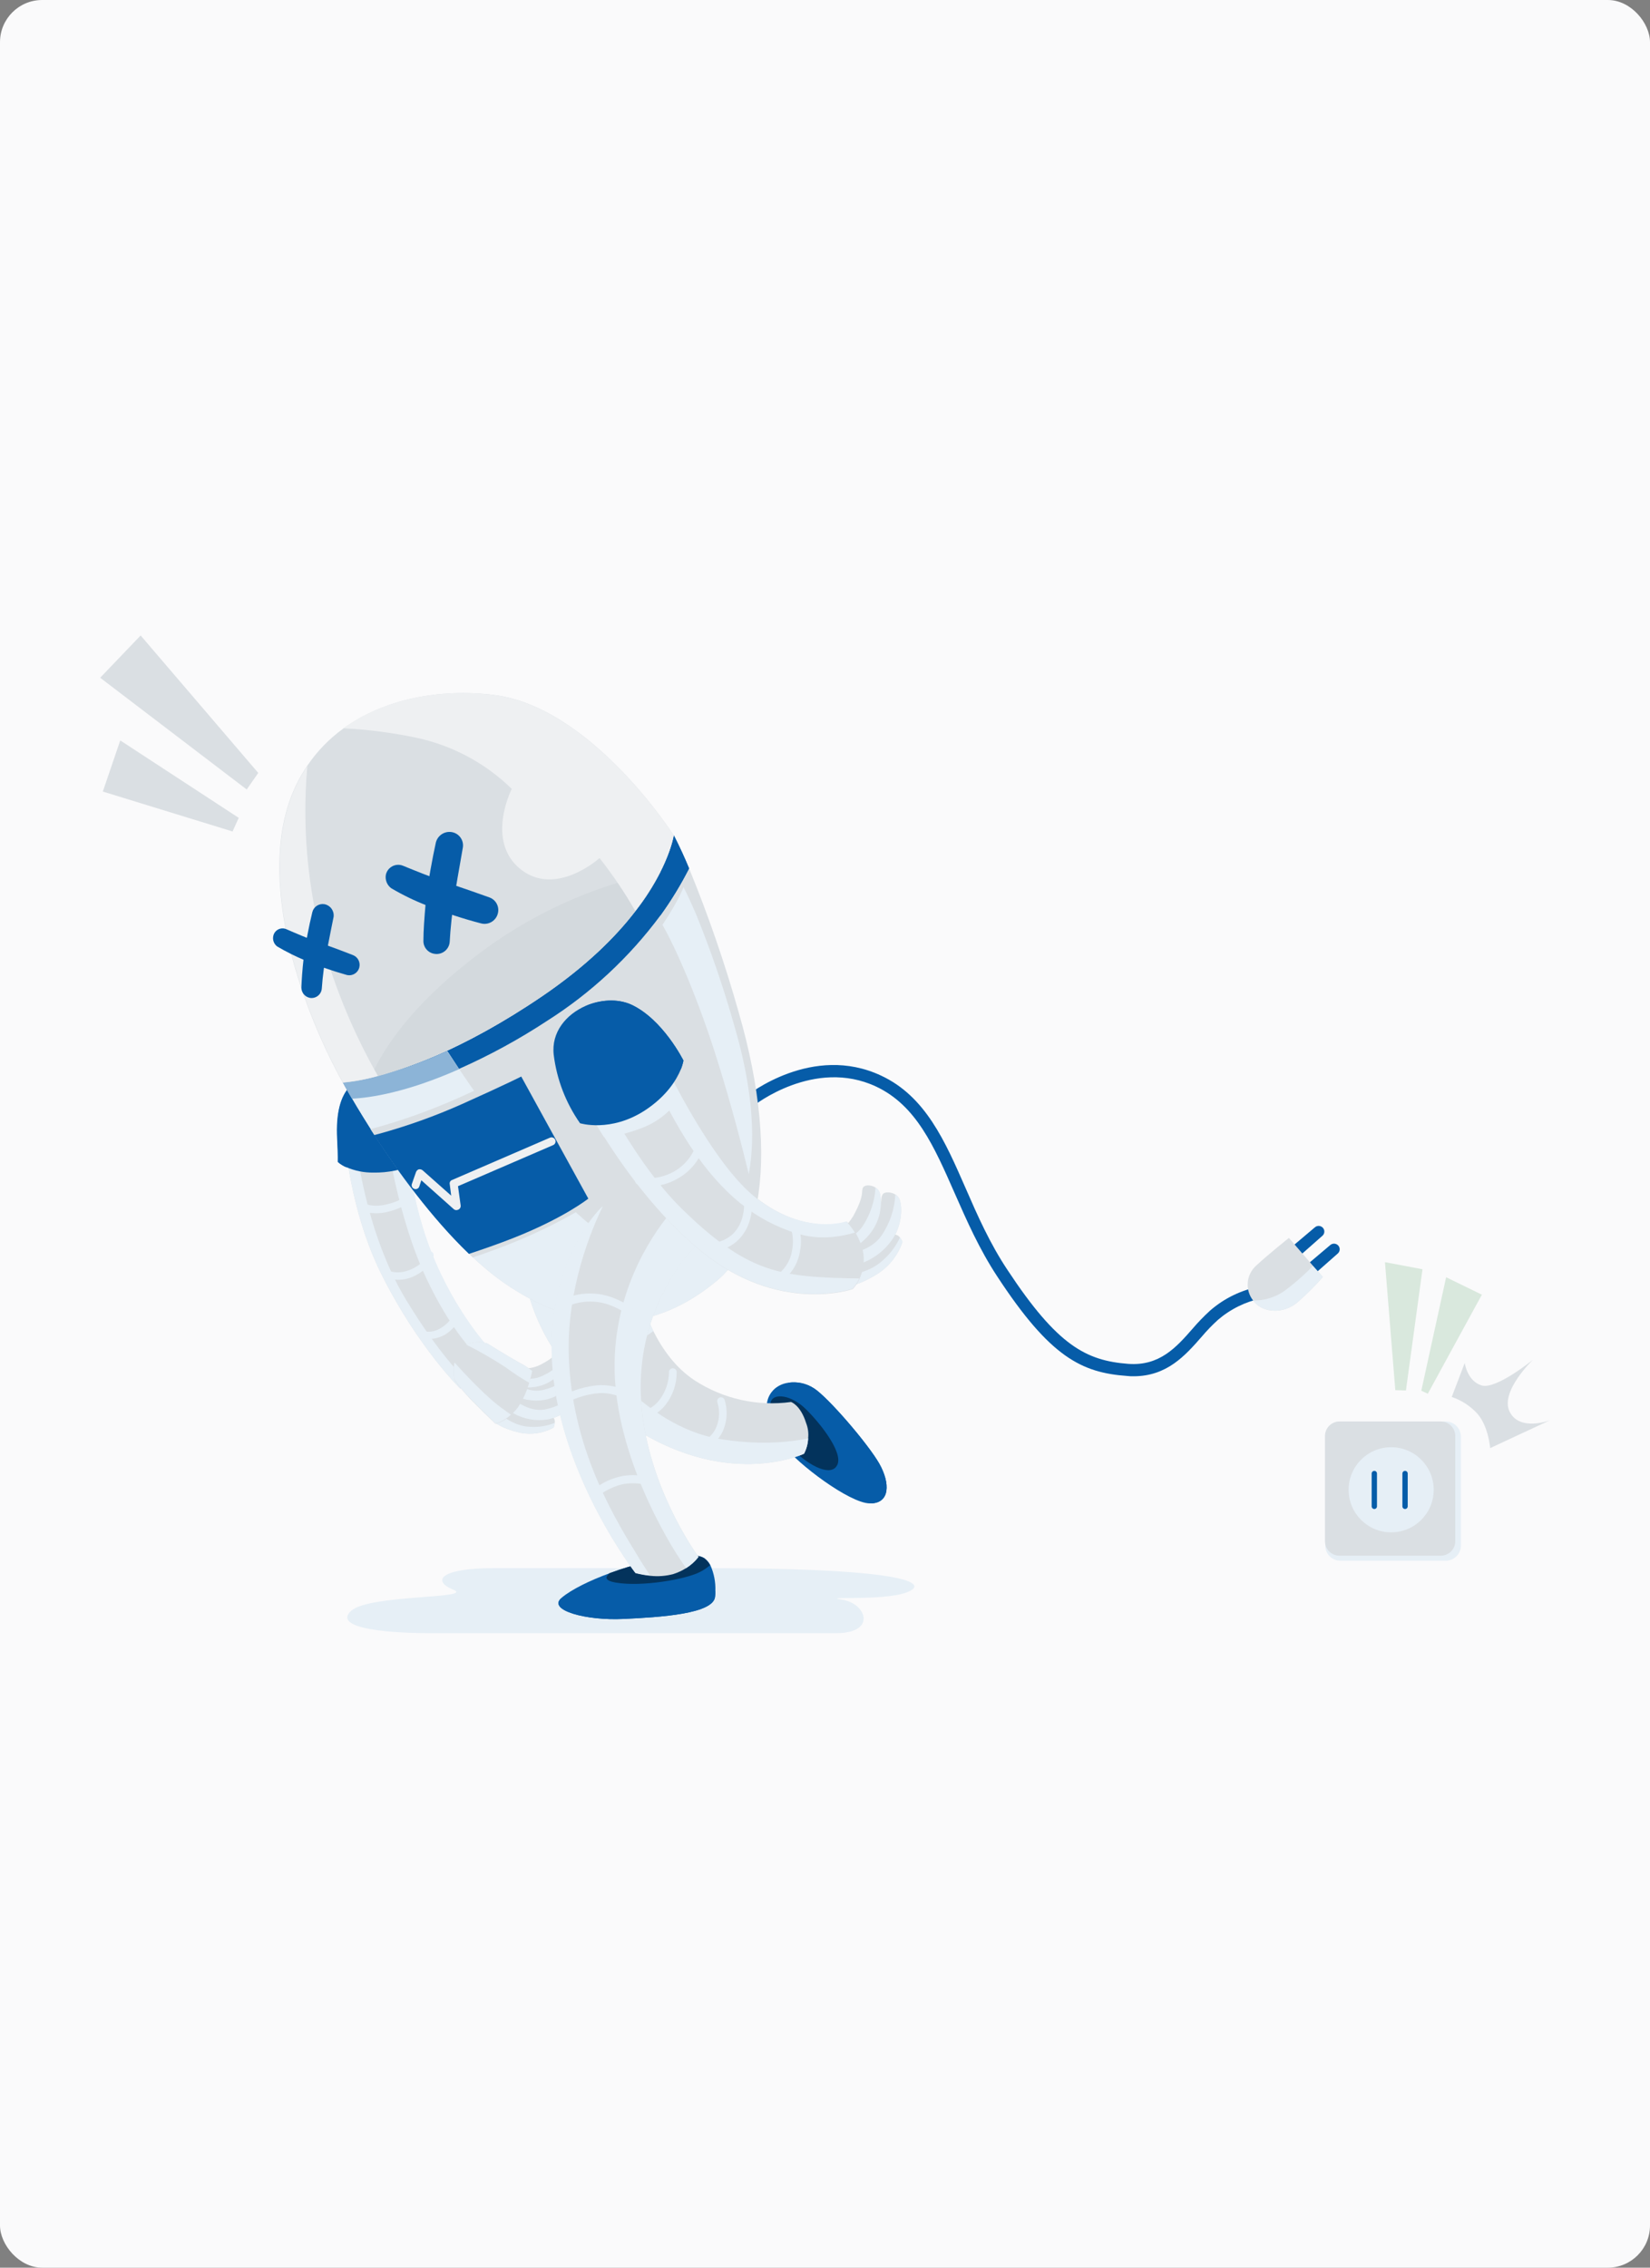 <svg width="626" height="860" viewBox="0 0 626 860" fill="none" xmlns="http://www.w3.org/2000/svg">
<rect x="0" y="0" width="626" height="860" fill="#808080" stroke="none"/>
<rect width="626" height="860" rx="16" fill="#FAFAFB"/>
<g clip-path="url(#clip0_2492_4738)">
<path d="M268.156 594.699H187.326C167.371 594.699 163.56 599.408 171.968 602.883C180.376 606.358 140.129 604.677 133.291 610.843C126.34 617.009 144.053 619.363 163.223 619.363H317.259C332.618 619.363 328.806 608.152 319.613 606.695C310.421 605.237 334.524 607.255 343.717 604.004C352.909 600.753 346.295 594.699 268.156 594.699Z" fill="#E6EFF6"/>
<path d="M386.094 615.215C383.739 618.466 375.892 619.251 362.551 618.915C352.461 618.578 341.923 617.794 341.923 613.085C341.923 608.377 367.596 608.937 376.565 609.946C384.3 610.843 387.439 613.309 386.094 615.215Z" fill="#FAFAFB"/>
<path d="M153.804 599.52C152.235 601.874 146.854 602.547 137.437 602.547C130.374 602.547 122.975 602.211 122.751 598.96C122.526 595.596 140.576 595.484 146.966 596.045C152.347 596.493 154.701 598.063 153.804 599.52Z" fill="#FAFAFB"/>
<path d="M548.538 591.897H508.516C507.001 591.891 505.551 591.287 504.48 590.216C503.409 589.145 502.805 587.694 502.798 586.18V544.812C502.805 543.298 503.409 541.847 504.48 540.776C505.551 539.705 507.001 539.101 508.516 539.095H548.538C550.053 539.101 551.503 539.705 552.574 540.776C553.645 541.847 554.25 543.298 554.256 544.812V586.18C554.25 587.694 553.645 589.145 552.574 590.216C551.503 591.287 550.053 591.891 548.538 591.897Z" fill="#E6EFF6"/>
<path d="M546.633 589.992H508.18C506.724 589.989 505.328 589.41 504.298 588.38C503.268 587.35 502.689 585.954 502.687 584.498V544.588C502.689 543.132 503.268 541.736 504.298 540.706C505.328 539.677 506.724 539.097 508.18 539.095H546.633C548.089 539.097 549.485 539.677 550.514 540.706C551.544 541.736 552.124 543.132 552.126 544.588V584.498C552.124 585.954 551.544 587.35 550.514 588.38C549.485 589.41 548.089 589.989 546.633 589.992Z" fill="#DADFE3"/>
<path d="M527.798 581.135C536.714 581.135 543.941 573.907 543.941 564.991C543.941 556.075 536.714 548.848 527.798 548.848C518.882 548.848 511.654 556.075 511.654 564.991C511.654 573.907 518.882 581.135 527.798 581.135Z" fill="#E6EFF6"/>
<path d="M521.409 572.279C521.142 572.279 520.885 572.173 520.696 571.984C520.507 571.795 520.4 571.538 520.4 571.27V558.826C520.4 558.559 520.507 558.302 520.696 558.113C520.885 557.924 521.142 557.817 521.409 557.817V557.817C521.677 557.817 521.934 557.924 522.123 558.113C522.312 558.302 522.418 558.559 522.418 558.826V571.27C522.418 571.538 522.312 571.795 522.123 571.984C521.934 572.173 521.677 572.279 521.409 572.279Z" fill="#065CA8"/>
<path d="M533.07 572.279C532.802 572.279 532.545 572.173 532.356 571.984C532.167 571.795 532.061 571.538 532.061 571.27V558.826C532.061 558.559 532.167 558.302 532.356 558.113C532.545 557.924 532.802 557.817 533.07 557.817V557.817C533.337 557.817 533.594 557.924 533.783 558.113C533.972 558.302 534.078 558.559 534.078 558.826V571.27C534.078 571.538 533.972 571.795 533.783 571.984C533.594 572.173 533.337 572.279 533.07 572.279Z" fill="#065CA8"/>
<path d="M430.041 521.942C429.254 521.96 428.467 521.923 427.686 521.829C410.31 520.596 398.426 514.655 378.471 484.273C371.52 473.735 366.812 462.973 362.215 452.547C354.368 434.722 347.641 419.251 332.395 412.076C308.964 401.09 285.982 419.251 285.758 419.475C285.281 419.847 284.677 420.016 284.076 419.948C283.475 419.879 282.925 419.578 282.544 419.109C282.163 418.639 281.98 418.039 282.036 417.437C282.092 416.835 282.382 416.279 282.843 415.888C283.852 415.103 308.292 395.708 334.301 407.928C351.117 415.776 358.516 432.704 366.363 450.641C370.848 460.955 375.556 471.605 382.283 481.695C401.229 510.395 412.103 516 428.023 517.233C439.906 518.13 446.296 510.955 452.462 503.892C454.524 501.478 456.733 499.195 459.076 497.054C464.489 492.334 471.072 489.158 478.135 487.861C478.429 487.817 478.729 487.831 479.018 487.903C479.307 487.975 479.579 488.103 479.819 488.28C480.058 488.457 480.26 488.679 480.414 488.934C480.567 489.189 480.669 489.472 480.713 489.767C480.757 490.061 480.743 490.361 480.671 490.65C480.599 490.939 480.471 491.211 480.294 491.451C480.117 491.69 479.895 491.892 479.64 492.046C479.385 492.199 479.102 492.301 478.807 492.345C472.634 493.609 466.885 496.425 462.103 500.529C459.91 502.521 457.85 504.656 455.937 506.919C449.659 514.094 442.709 521.942 430.041 521.942Z" fill="#065CA8"/>
<path d="M495.288 480.126L504.705 472.167C504.93 471.975 505.192 471.832 505.474 471.745C505.756 471.658 506.053 471.629 506.347 471.661C506.64 471.692 506.925 471.783 507.182 471.928C507.439 472.073 507.665 472.268 507.844 472.503C508.175 472.938 508.324 473.485 508.262 474.028C508.199 474.571 507.929 475.069 507.508 475.418L497.979 483.826L495.288 480.126Z" fill="#065CA8"/>
<path d="M489.458 473.4L498.876 465.44C499.101 465.249 499.362 465.105 499.644 465.018C499.927 464.931 500.224 464.903 500.517 464.934C500.811 464.966 501.095 465.057 501.352 465.201C501.61 465.346 501.835 465.542 502.015 465.776C502.345 466.212 502.495 466.758 502.432 467.301C502.369 467.844 502.099 468.342 501.678 468.691L492.149 477.099L489.458 473.4Z" fill="#065CA8"/>
<path d="M501.903 484.274C498.973 487.616 495.827 490.762 492.486 493.691C486.768 498.624 479.369 497.727 476.006 493.916C475.782 493.691 475.67 493.467 475.445 493.243C473.886 491.262 473.154 488.754 473.405 486.245C473.656 483.737 474.87 481.423 476.791 479.79C481.387 475.53 489.01 469.476 489.01 469.476L498.203 480.126L501.903 484.274Z" fill="#DADFE3"/>
<path d="M501.903 484.274C498.974 487.616 495.828 490.761 492.486 493.691C486.769 498.624 479.37 497.727 476.006 493.915C475.782 493.691 475.67 493.467 475.446 493.243C479.504 493.259 483.478 492.09 486.881 489.879C490.882 486.945 494.632 483.682 498.092 480.126L501.903 484.274Z" fill="#E6EFF6"/>
<path d="M330.376 570.149H329.928C322.304 570.037 302.461 555.126 297.416 548.176C292.26 541.225 287.663 532.368 293.941 526.651C295.378 525.444 297.127 524.667 298.986 524.409C302.425 523.871 305.941 524.63 308.851 526.539C314.233 530.014 329.367 547.615 333.627 555.126C337.775 562.525 337.663 570.037 330.376 570.149Z" fill="#065CA8"/>
<path d="M330.376 570.149C331.497 569.476 332.282 568.355 332.954 566.113C334.076 562.189 330.152 554.341 317.259 539.319C309.524 530.238 302.91 526.202 298.986 524.409C302.425 523.871 305.941 524.63 308.851 526.539C314.232 530.014 329.367 547.615 333.627 555.126C337.775 562.525 337.663 570.037 330.376 570.149Z" fill="#065CA8"/>
<path d="M292.484 531.473C293.605 528.334 300.107 528.894 305.713 534.388C311.318 539.881 319.838 550.755 317.708 555.464C315.578 560.172 307.506 556.361 300.892 549.858C294.278 543.356 290.69 536.518 292.484 531.473Z" fill="#03335C"/>
<path d="M306.61 545.485C306.52 547.52 305.984 549.51 305.04 551.315C305.04 551.315 274.883 565.664 237.103 539.319C198.65 512.525 198.538 479.117 198.538 478.781C218.269 459.499 240.466 480.687 240.466 480.687C241.651 489.06 244.148 497.194 247.865 504.79C251.341 511.741 256.386 518.803 263.561 523.512C274.368 530.533 287.338 533.438 300.108 531.696C300.108 531.696 303.695 532.817 305.825 539.656C306.558 541.506 306.827 543.507 306.61 545.485Z" fill="#DADFE3"/>
<path d="M306.61 545.485C306.52 547.52 305.984 549.51 305.04 551.315C305.04 551.315 274.883 565.664 237.103 539.319C198.65 512.525 198.538 479.117 198.538 478.781C218.269 459.499 240.466 480.687 240.466 480.687C241.651 489.06 244.148 497.194 247.865 504.79C244.907 507.099 241.62 508.95 238.112 510.283C233.942 511.406 229.65 512.008 225.332 512.077C225.332 512.077 244.278 540.44 272.305 545.597C287.439 548.176 299.099 547.055 306.61 545.485Z" fill="#E6EFF6"/>
<path d="M264.345 551.201C264.042 551.199 263.747 551.1 263.505 550.919C263.263 550.737 263.085 550.482 262.999 550.192C262.929 550.008 262.896 549.812 262.903 549.615C262.91 549.418 262.957 549.225 263.041 549.047C263.124 548.869 263.243 548.71 263.39 548.579C263.537 548.448 263.71 548.348 263.896 548.286C264.008 548.286 270.062 545.932 271.856 540.999C273.003 538.099 273.122 534.894 272.192 531.918C272.052 531.56 272.056 531.163 272.202 530.808C272.348 530.452 272.626 530.168 272.977 530.012C273.334 529.872 273.732 529.876 274.087 530.022C274.442 530.168 274.727 530.446 274.883 530.797C276.057 534.462 275.939 538.42 274.546 542.008C272.192 548.286 265.129 550.864 264.793 550.976C264.749 551.054 264.683 551.117 264.603 551.157C264.523 551.197 264.433 551.212 264.345 551.201Z" fill="#E6EFF6"/>
<path d="M238.337 539.655C238.152 539.664 237.968 539.637 237.795 539.574C237.621 539.511 237.462 539.414 237.326 539.288C237.19 539.163 237.081 539.012 237.004 538.844C236.928 538.676 236.885 538.495 236.879 538.31C236.876 537.93 237.01 537.561 237.257 537.273C237.505 536.984 237.848 536.795 238.225 536.741C238.337 536.741 246.184 536.18 250.108 531.023C252.452 528.005 253.751 524.306 253.808 520.485C253.778 520.098 253.903 519.716 254.155 519.422C254.408 519.127 254.766 518.945 255.153 518.915C255.54 518.886 255.922 519.011 256.216 519.263C256.511 519.515 256.693 519.874 256.723 520.261C256.78 524.81 255.276 529.242 252.462 532.817C247.642 538.983 238.785 539.543 238.337 539.655Z" fill="#E6EFF6"/>
<path d="M185.196 518.466C184.725 519.545 184.123 520.562 183.403 521.493C182.153 523.114 180.54 524.42 178.694 525.305C177.426 525.958 176.065 526.412 174.658 526.65C174.658 526.65 158.851 511.291 145.062 483.937C131.273 456.695 130.264 425.305 130.264 425.305C131.425 424.674 132.623 424.113 133.851 423.623C137.48 422.184 141.422 421.72 145.286 422.278C148.144 422.634 150.894 423.589 153.358 425.08C153.358 425.08 154.255 451.089 163.448 474.52C172.64 498.062 186.093 511.964 186.093 511.964C186.378 514.172 186.069 516.417 185.196 518.466Z" fill="#DADFE3"/>
<path d="M185.196 518.468C180.263 514.095 170.846 504.118 161.766 484.835C150.891 461.741 146.519 432.033 145.398 422.279C148.256 422.636 151.006 423.591 153.47 425.082C153.47 425.082 154.367 451.091 163.559 474.521C172.752 498.064 186.205 511.965 186.205 511.965C186.415 514.183 186.068 516.418 185.196 518.468Z" fill="#E6EFF6"/>
<path d="M178.694 525.306C177.426 525.96 176.065 526.413 174.658 526.651C174.658 526.651 158.851 511.293 145.062 483.938C131.273 456.696 130.264 425.306 130.264 425.306C131.425 424.676 132.623 424.114 133.851 423.625C134.636 433.714 138.335 466.898 154.03 492.907C164.793 510.62 173.425 520.261 178.694 525.306Z" fill="#E6EFF6"/>
<path d="M209.974 541.449C206.104 543.546 201.621 544.221 197.306 543.355C190.467 541.786 187.889 539.544 187.889 539.544C187.889 539.544 185.646 536.18 187.328 534.274L187.552 534.05C188.996 532.854 190.742 532.079 192.597 531.808C194.73 533.477 197.066 534.871 199.548 535.956C202.463 536.965 207.62 535.956 209.525 537.189C209.903 537.465 210.19 537.847 210.349 538.286C210.509 538.725 210.534 539.202 210.422 539.656C210.415 540.28 210.262 540.895 209.974 541.449Z" fill="#DADFE3"/>
<path d="M209.974 541.449C206.104 543.546 201.621 544.22 197.306 543.355C190.467 541.785 187.889 539.543 187.889 539.543C187.889 539.543 185.646 536.18 187.328 534.274C189.346 536.18 194.167 540.328 199.772 541C203.379 541.442 207.039 540.98 210.422 539.655C210.415 540.28 210.262 540.894 209.974 541.449Z" fill="#E6EFF6"/>
<path d="M207.843 538.309C203.33 539.052 198.699 538.221 194.726 535.954C192.967 535.079 191.461 533.767 190.354 532.143C190.362 531.41 190.514 530.686 190.803 530.013C191.091 529.339 191.51 528.73 192.036 528.219C192.932 527.434 194.39 527.098 196.632 527.771C196.632 527.771 201.004 531.582 208.291 529.004C215.578 526.425 215.13 524.856 216.699 524.407C217.82 524.071 219.278 525.753 219.614 527.659C219.824 528.519 219.746 529.425 219.39 530.237C218.124 532.305 216.445 534.089 214.458 535.478C212.472 536.866 210.219 537.83 207.843 538.309Z" fill="#DADFE3"/>
<path d="M207.843 538.308C203.33 539.052 198.699 538.221 194.726 535.954C192.967 535.079 191.461 533.766 190.354 532.143C190.362 531.41 190.514 530.686 190.803 530.013C191.091 529.339 191.51 528.729 192.036 528.219C194.726 530.909 200.556 535.73 206.946 534.497C211.757 533.446 216.182 531.078 219.726 527.658C219.937 528.519 219.858 529.425 219.502 530.237C218.198 532.294 216.494 534.068 214.491 535.455C212.488 536.842 210.228 537.812 207.843 538.308Z" fill="#E6EFF6"/>
<path d="M206.61 530.911C202.327 531.64 197.924 530.847 194.166 528.669C192.483 527.872 191.049 526.632 190.018 525.082C190.034 523.657 190.596 522.293 191.587 521.27C192.484 520.485 193.829 520.149 195.959 520.822C195.959 520.822 200.107 524.409 207.058 521.943C214.009 519.476 213.56 518.019 215.018 517.571C216.027 517.234 217.484 518.916 217.82 520.71C218.026 521.533 217.947 522.403 217.596 523.176C216.41 525.164 214.818 526.88 212.926 528.212C211.033 529.545 208.881 530.465 206.61 530.911Z" fill="#DADFE3"/>
<path d="M206.61 530.911C202.327 531.64 197.924 530.847 194.166 528.669C192.483 527.872 191.049 526.631 190.018 525.082C190.034 523.657 190.596 522.293 191.587 521.27C194.053 523.848 199.659 528.445 205.713 527.212C210.262 526.177 214.446 523.93 217.82 520.709C218.026 521.533 217.947 522.403 217.596 523.176C216.41 525.164 214.818 526.88 212.926 528.212C211.033 529.545 208.881 530.465 206.61 530.911Z" fill="#E6EFF6"/>
<path d="M205.824 525.305C202.103 526.563 198.059 526.484 194.389 525.081C192.803 524.604 191.372 523.714 190.241 522.503C190.152 521.867 190.196 521.221 190.369 520.603C190.543 519.986 190.843 519.411 191.25 518.915C191.923 518.13 193.156 517.682 195.174 517.906C195.174 517.906 199.322 520.485 205.264 517.458C211.205 514.319 210.645 513.086 211.878 512.413C212.775 511.965 214.232 513.198 214.793 514.767C215.056 515.486 215.095 516.268 214.905 517.009C213.077 520.854 209.818 523.832 205.824 525.305Z" fill="#DADFE3"/>
<path d="M205.824 525.306C202.103 526.563 198.059 526.484 194.389 525.081C192.803 524.604 191.372 523.714 190.241 522.503C190.152 521.868 190.196 521.221 190.369 520.603C190.543 519.986 190.843 519.411 191.25 518.916C193.829 520.821 199.322 524.185 204.591 522.279C208.591 520.768 212.086 518.166 214.681 514.768C214.944 515.486 214.983 516.268 214.793 517.01C213.93 518.923 212.692 520.644 211.151 522.069C209.611 523.494 207.799 524.595 205.824 525.306Z" fill="#E6EFF6"/>
<path d="M201.901 519.924C201.61 521.438 201.235 522.935 200.78 524.408C199.854 527.713 198.417 530.852 196.52 533.713C195.709 534.76 194.809 535.736 193.83 536.628C192.203 538.225 190.197 539.382 188 539.991C188 539.991 179.368 531.695 176.901 528.892C175.296 527.115 173.799 525.243 172.417 523.287C172.022 521.138 172.022 518.934 172.417 516.785C172.705 514.88 173.521 513.093 174.771 511.628C175.425 510.999 176.139 510.436 176.901 509.946C179.412 508.836 182.241 508.676 184.861 509.498C184.861 509.498 193.157 514.655 196.857 516.673C198.649 517.575 200.34 518.665 201.901 519.924Z" fill="#DADFE3"/>
<path d="M201.902 519.924C201.61 521.438 201.236 522.935 200.781 524.408C197.753 522.68 194.833 520.771 192.036 518.691C187.17 515.477 182.116 512.557 176.902 509.946C179.413 508.836 182.242 508.676 184.861 509.498C184.861 509.498 193.157 514.655 196.857 516.673C198.649 517.575 200.34 518.665 201.902 519.924Z" fill="#E6EFF6"/>
<path d="M193.83 536.516C192.165 538.062 190.172 539.212 188 539.88C188 539.88 179.368 531.472 176.901 528.781C175.296 527.004 173.799 525.132 172.417 523.176C172.022 521.026 172.022 518.823 172.417 516.673C175.893 520.597 185.197 530.687 191.7 534.947C192.484 535.62 193.269 536.068 193.83 536.516Z" fill="#E6EFF6"/>
<path d="M161.767 507.816C160.803 507.742 159.857 507.515 158.965 507.143C158.644 506.959 158.406 506.658 158.302 506.303C158.198 505.948 158.234 505.566 158.404 505.237C158.477 505.075 158.581 504.928 158.711 504.806C158.841 504.684 158.993 504.588 159.16 504.526C159.327 504.463 159.505 504.434 159.683 504.441C159.861 504.448 160.036 504.49 160.198 504.565C160.31 504.677 163.449 506.134 167.597 503.444C171.745 500.753 172.418 497.39 172.418 497.278C172.43 497.094 172.484 496.915 172.574 496.754C172.664 496.593 172.788 496.454 172.938 496.347C173.088 496.24 173.26 496.167 173.441 496.134C173.623 496.101 173.809 496.109 173.987 496.157C174.348 496.25 174.662 496.473 174.868 496.783C175.075 497.094 175.161 497.469 175.108 497.838C175.108 498.062 174.323 502.547 169.054 506.022C166.856 507.328 164.32 507.952 161.767 507.816Z" fill="#E6EFF6"/>
<path d="M149.772 485.284C148.386 485.137 147.028 484.798 145.736 484.275C145.415 484.09 145.178 483.789 145.074 483.434C144.969 483.079 145.006 482.697 145.176 482.369C145.24 482.212 145.334 482.07 145.454 481.951C145.574 481.832 145.717 481.739 145.874 481.676C146.031 481.613 146.199 481.583 146.368 481.586C146.536 481.59 146.703 481.627 146.857 481.696C146.969 481.808 150.893 483.714 156.05 481.36C161.095 479.118 161.992 475.866 161.992 475.642C162.021 475.469 162.087 475.304 162.184 475.158C162.28 475.012 162.407 474.887 162.554 474.792C162.702 474.697 162.868 474.634 163.041 474.607C163.214 474.579 163.392 474.588 163.561 474.633C163.91 474.763 164.197 475.02 164.363 475.353C164.53 475.686 164.563 476.07 164.458 476.427C164.458 476.651 163.225 481.136 156.947 484.05C154.708 485.095 152.231 485.521 149.772 485.284Z" fill="#E6EFF6"/>
<path d="M141.252 460.058C139.438 460.022 137.679 459.435 136.207 458.377C135.929 458.126 135.752 457.782 135.711 457.41C135.67 457.038 135.766 456.664 135.983 456.359C136.078 456.2 136.209 456.066 136.365 455.966C136.52 455.865 136.697 455.802 136.881 455.78C137.064 455.759 137.251 455.779 137.425 455.841C137.6 455.902 137.758 456.003 137.888 456.135C138 456.135 140.467 458.04 145.96 456.919C152.911 455.462 154.817 452.771 154.929 452.659C155.026 452.505 155.154 452.373 155.305 452.271C155.457 452.169 155.628 452.1 155.807 452.069C155.987 452.037 156.171 452.043 156.348 452.087C156.525 452.131 156.69 452.211 156.835 452.323C157.113 452.573 157.289 452.917 157.33 453.289C157.372 453.661 157.275 454.035 157.059 454.341C156.835 454.677 154.368 457.928 146.521 459.722C144.791 460.094 143.015 460.207 141.252 460.058Z" fill="#E6EFF6"/>
<path d="M157.842 441.337C152.742 443.655 147.188 444.804 141.587 444.7C138.12 444.734 134.684 444.047 131.497 442.682C130.31 442.193 129.211 441.511 128.246 440.664C128.246 440.664 128.358 438.646 128.022 432.032C126.901 411.18 136.318 408.489 142.484 408.265C143.967 408.261 145.442 408.488 146.856 408.938C149.187 409.819 151.281 411.23 152.973 413.059C154.666 414.887 155.91 417.084 156.609 419.476C158.515 426.315 157.842 441.337 157.842 441.337Z" fill="#065CA8"/>
<path d="M144.053 421.158C136.991 424.969 134.076 422.503 134.076 422.503C134.076 422.503 132.394 428.22 131.61 439.543C131.497 440.664 131.497 441.785 131.385 442.682C130.198 442.193 129.1 441.511 128.134 440.664C128.134 440.664 128.246 438.646 127.91 432.032C126.789 411.18 136.206 408.489 142.372 408.265C143.855 408.261 145.331 408.488 146.744 408.938C148.538 411.965 150.556 417.682 144.053 421.158Z" fill="#065CA8"/>
<path d="M287.215 456.133C286.878 457.927 286.542 459.609 286.094 461.29C283.403 471.716 278.694 480.125 272.08 485.618C253.134 501.425 227.125 509.833 193.717 488.196C167.035 470.932 142.484 431.806 133.627 416.672C131.385 412.86 130.152 410.506 130.152 410.506C130.152 410.506 145.511 409.721 169.726 398.622C181.668 393.038 193.108 386.437 203.919 378.891C225.78 363.645 238.448 349.407 245.735 338.308C254.367 325.304 255.6 316.784 255.6 316.784C255.6 316.784 257.73 320.707 261.43 329.34C268.746 347.164 275.034 365.392 280.264 383.936C288.448 412.187 290.69 437.187 287.215 456.133Z" fill="#DADFE3"/>
<path d="M261.43 329.34C258.266 335.551 254.631 341.51 250.556 347.165C238.791 363.041 224.197 376.609 207.506 387.188C196.922 394.141 185.787 400.215 174.21 405.349C154.255 414.206 140.466 416.223 133.515 416.56C131.273 412.748 130.04 410.394 130.04 410.394C130.04 410.394 145.399 409.609 169.614 398.51C181.556 392.926 192.996 386.325 203.807 378.779C225.668 363.533 238.336 349.295 245.623 338.197C254.255 325.192 255.488 316.672 255.488 316.672C257.69 320.788 259.673 325.016 261.43 329.34Z" fill="#065CA8"/>
<path d="M286.094 461.291C283.403 471.717 278.694 480.125 272.08 485.618C253.134 501.425 227.125 509.833 193.717 488.197C167.035 470.932 142.484 431.806 133.627 416.672C131.385 412.86 130.152 410.506 130.152 410.506C130.152 410.506 145.511 409.721 169.726 398.623C179.255 413.421 200.331 444.026 221.071 462.075C245.174 483.152 272.641 470.708 286.094 461.291Z" fill="#E6EFF6"/>
<path d="M174.21 405.461C154.255 414.318 140.466 416.336 133.515 416.672C131.273 412.86 130.04 410.506 130.04 410.506C130.04 410.506 145.399 409.721 169.614 398.623C170.959 400.64 172.529 402.995 174.21 405.461Z" fill="#8CB4D7"/>
<path d="M284.076 445.259C281.273 433.712 277.461 419.138 272.641 403.667C264.905 378.555 256.161 359.161 251.34 350.753C258.067 340.551 259.3 336.403 259.3 336.403C259.3 336.403 260.982 339.542 263.896 346.268C269.598 360.216 274.501 374.477 278.582 388.981C285.085 410.954 286.878 430.461 284.076 445.259Z" fill="#E6EFF6"/>
<path d="M261.43 329.34C258.266 335.551 254.631 341.51 250.556 347.165C248.762 343.69 247.193 340.663 245.735 338.197C254.368 325.192 255.601 316.672 255.601 316.672C255.601 316.672 257.843 320.82 261.43 329.34Z" fill="#065CA8"/>
<path d="M226.34 454.678C226.34 454.678 216.251 462.301 195.735 470.821C190.018 473.175 184.412 475.193 179.367 476.875L178.022 475.53C163.672 461.74 150.78 443.915 142.036 430.462C141.475 429.678 141.027 428.893 140.578 428.22C152.285 425.071 163.72 420.985 174.771 416C193.717 407.592 198.538 403.781 198.538 403.781L226.34 454.678Z" fill="#DADFE3"/>
<path d="M223.201 454.566C223.201 454.566 214.121 461.853 194.838 469.476C188.896 471.83 182.955 473.848 177.91 475.53C163.56 461.74 150.668 443.915 141.923 430.462L143.717 430.014C154.525 427.042 165.094 423.257 175.331 418.691C192.82 410.844 197.753 408.265 197.753 408.265L223.201 454.566Z" fill="#065CA8"/>
<path d="M173.2 458.937C172.835 458.946 172.478 458.827 172.191 458.601L159.859 447.615L159.074 449.969C159.012 450.155 158.912 450.327 158.781 450.475C158.651 450.622 158.491 450.741 158.313 450.824C158.135 450.908 157.942 450.955 157.745 450.962C157.548 450.969 157.352 450.936 157.169 450.866C156.982 450.803 156.81 450.703 156.663 450.573C156.516 450.442 156.397 450.282 156.313 450.104C156.229 449.926 156.182 449.733 156.175 449.536C156.168 449.34 156.201 449.143 156.272 448.96L157.841 444.476C157.931 444.247 158.067 444.039 158.24 443.866C158.414 443.692 158.622 443.556 158.85 443.467C159.103 443.414 159.364 443.417 159.616 443.475C159.867 443.533 160.104 443.645 160.308 443.803L171.182 453.444L170.622 449.072C170.556 448.746 170.611 448.408 170.776 448.119C170.941 447.83 171.204 447.611 171.518 447.502L208.626 431.471C208.81 431.389 209.008 431.343 209.21 431.338C209.411 431.333 209.611 431.368 209.799 431.441C209.987 431.514 210.158 431.624 210.303 431.764C210.448 431.904 210.564 432.071 210.644 432.256C210.726 432.44 210.771 432.638 210.777 432.839C210.782 433.041 210.747 433.241 210.674 433.429C210.601 433.617 210.491 433.788 210.351 433.933C210.211 434.078 210.044 434.194 209.859 434.274L173.761 449.857L174.77 457.144C174.819 457.454 174.77 457.773 174.629 458.055C174.489 458.336 174.263 458.566 173.985 458.713C173.735 458.825 173.471 458.901 173.2 458.937Z" fill="#EEF0F2"/>
<path d="M255.6 316.784C255.6 316.784 253.919 328.78 241.026 345.484C233.627 355.125 222.417 366.336 205.6 377.771C178.022 396.605 156.273 404.565 143.269 408.04C138.946 409.276 134.517 410.101 130.04 410.506C130.04 410.506 101.901 362.524 106.497 319.027C107.73 307.704 111.206 298.287 116.475 290.551C120.219 284.98 124.926 280.12 130.376 276.201C145.959 264.991 166.923 261.067 187.327 263.533C224.547 268.13 255.6 316.784 255.6 316.784Z" fill="#DADFE3"/>
<path d="M255.601 316.784C255.601 316.784 254.816 322.165 250.556 330.685C247.883 335.96 244.691 340.954 241.027 345.595C233.627 355.237 222.417 366.447 205.601 377.882C175.892 398.062 152.91 405.797 140.466 408.824C137.041 409.684 133.556 410.284 130.04 410.618C130.04 410.281 130.152 384.497 172.08 351.761C214.233 318.69 255.601 316.784 255.601 316.784Z" fill="#DADFE3"/>
<path d="M250.556 330.686C247.884 335.961 244.691 340.955 241.027 345.596C233.628 355.238 222.417 366.448 205.601 377.883C175.893 398.063 152.911 405.798 140.467 408.825C145.175 398.063 155.489 382.143 178.695 363.982C199.69 347.375 224.313 335.966 250.556 330.686V330.686Z" fill="#D3D9DD"/>
<path d="M255.6 316.784C255.6 316.784 253.918 328.78 241.026 345.484C237.005 338.47 232.471 331.762 227.461 325.417C227.461 325.417 210.981 340.327 197.528 329.677C184.075 318.914 194.165 299.184 194.165 299.184C184.313 289.557 171.964 282.877 158.515 279.901C149.213 277.908 139.765 276.671 130.264 276.201C145.847 264.991 166.811 261.067 187.214 263.533C224.546 268.13 255.6 316.784 255.6 316.784Z" fill="#EEF0F2"/>
<path d="M143.38 408.04C139.058 409.275 134.629 410.101 130.152 410.506C130.152 410.506 102.013 362.524 106.609 319.026C107.842 307.703 111.318 298.286 116.587 290.551C114.372 315.801 117.114 341.24 124.658 365.439C129.399 380.252 135.673 394.53 143.38 408.04Z" fill="#EEF0F2"/>
<path d="M271.408 603.331C271.424 604.043 271.387 604.755 271.296 605.461C270.848 612.076 250.556 613.309 236.431 613.982C222.53 614.654 207.843 610.73 212.888 606.134L213.112 605.91C216.7 602.883 223.651 599.408 231.386 596.605C235.858 594.951 240.426 593.566 245.063 592.457C251.117 591 263.449 588.085 267.485 591.112C268.327 591.779 269.015 592.62 269.503 593.578C270.878 596.64 271.53 599.977 271.408 603.331Z" fill="#065CA8"/>
<path d="M271.408 603.332C271.424 604.044 271.387 604.756 271.296 605.462C270.848 612.076 250.556 613.31 236.431 613.982C222.53 614.655 207.843 610.731 212.888 606.135C215.915 607.928 222.53 610.058 236.319 609.498C255.153 608.713 266.588 605.574 271.408 603.332Z" fill="#065CA8"/>
<path d="M269.389 593.578C268.171 594.654 266.814 595.559 265.353 596.269C259.972 598.959 243.604 601.874 233.626 600.192C229.254 599.408 229.59 598.062 231.272 596.605C235.744 594.951 240.312 593.566 244.949 592.457C251.003 591 263.335 588.085 267.371 591.112C268.213 591.779 268.901 592.62 269.389 593.578Z" fill="#03335C"/>
<path d="M244.165 539.766C248.65 568.466 265.017 590.439 265.017 590.439C263.712 592.126 262.118 593.568 260.309 594.699C258.801 595.643 257.182 596.397 255.488 596.941C252.642 597.712 249.675 597.941 246.744 597.614C244.852 597.426 242.978 597.088 241.139 596.605C241.139 596.605 213.224 560.618 209.748 519.587C206.273 478.555 228.358 457.928 228.358 457.928C228.523 457.838 228.674 457.725 228.807 457.591C232.41 455.371 236.554 454.186 240.787 454.166C245.019 454.146 249.174 455.293 252.798 457.479C253.613 457.914 254.399 458.401 255.152 458.937C264.233 464.878 265.578 470.932 265.578 470.932C261.336 474.851 257.708 479.386 254.816 484.385C250.219 492.233 239.681 511.067 244.165 539.766Z" fill="#DADFE3"/>
<path d="M244.166 539.766C248.65 568.466 265.018 590.439 265.018 590.439C263.712 592.126 262.118 593.568 260.309 594.699C252.125 583.376 232.506 549.071 233.179 516.448C233.74 486.627 249.21 465.887 255.264 458.937C264.345 464.878 265.69 470.932 265.69 470.932C261.449 474.851 257.821 479.386 254.928 484.385C250.219 492.232 239.681 511.067 244.166 539.766Z" fill="#E6EFF6"/>
<path d="M246.632 597.502C244.74 597.314 242.865 596.976 241.026 596.493C241.026 596.493 213.111 560.506 209.636 519.475C206.161 478.444 228.246 457.816 228.246 457.816C228.411 457.726 228.562 457.613 228.694 457.479C224.434 466.224 214.905 488.87 215.802 514.43C216.923 547.278 231.161 572.614 241.138 588.758C243.044 592.009 244.95 594.923 246.632 597.502Z" fill="#E6EFF6"/>
<path d="M225.332 568.353C225.14 568.363 224.949 568.328 224.774 568.25C224.598 568.172 224.444 568.054 224.323 567.905C224.039 567.629 223.87 567.256 223.849 566.862C223.829 566.467 223.958 566.078 224.211 565.775C227.023 563.195 230.402 561.313 234.076 560.281C240.691 558.263 247.978 560.505 248.314 560.618C248.695 560.744 249.013 561.013 249.201 561.368C249.389 561.723 249.433 562.137 249.323 562.523C249.196 562.905 248.927 563.222 248.572 563.41C248.217 563.598 247.803 563.642 247.417 563.532C247.305 563.532 240.691 561.514 234.973 563.196C229.256 564.99 226.453 567.792 226.453 567.905C226.316 568.064 226.143 568.189 225.948 568.267C225.752 568.345 225.541 568.375 225.332 568.353Z" fill="#E6EFF6"/>
<path d="M213.78 532.479C213.505 532.488 213.233 532.419 212.995 532.28C212.757 532.141 212.563 531.938 212.435 531.694C212.325 531.519 212.251 531.324 212.22 531.119C212.188 530.915 212.199 530.707 212.252 530.507C212.304 530.307 212.397 530.12 212.525 529.958C212.653 529.796 212.814 529.661 212.996 529.564C217.423 527.143 222.314 525.691 227.345 525.304C232.407 525.172 237.384 526.622 241.583 529.452C241.751 529.565 241.894 529.711 242.003 529.882C242.111 530.052 242.184 530.243 242.215 530.443C242.247 530.643 242.237 530.848 242.186 531.043C242.135 531.239 242.044 531.422 241.919 531.582C241.806 531.75 241.66 531.892 241.489 532.001C241.319 532.11 241.128 532.182 240.928 532.214C240.728 532.246 240.524 532.236 240.328 532.185C240.132 532.134 239.949 532.043 239.789 531.918C239.677 531.918 234.072 527.994 227.458 528.331C222.888 528.674 218.45 530.014 214.453 532.254C214.341 532.479 214.005 532.479 213.78 532.479Z" fill="#E6EFF6"/>
<path d="M244.502 502.878C244.31 502.888 244.119 502.853 243.943 502.775C243.768 502.697 243.614 502.579 243.493 502.43C243.381 502.318 235.085 494.806 226.789 493.797C218.717 492.789 213.784 496.264 213.784 496.376C213.453 496.603 213.048 496.694 212.652 496.632C212.256 496.569 211.899 496.357 211.654 496.04C211.428 495.709 211.336 495.304 211.399 494.908C211.461 494.512 211.673 494.154 211.99 493.91C212.215 493.685 217.932 489.537 227.237 490.771C236.43 492.004 245.174 499.851 245.623 500.188C245.776 500.316 245.901 500.475 245.991 500.654C246.08 500.833 246.132 501.028 246.142 501.228C246.153 501.428 246.122 501.628 246.052 501.815C245.982 502.003 245.874 502.174 245.735 502.318C245.387 502.621 244.959 502.816 244.502 502.878Z" fill="#E6EFF6"/>
<path d="M342.375 471.044C340.765 475.788 337.657 479.88 333.518 482.703C326.792 487.075 322.98 487.523 322.98 487.523C322.98 487.523 318.608 486.851 318.608 484.048V483.712C318.882 481.634 319.694 479.663 320.962 477.994C324.001 477.465 326.971 476.601 329.819 475.416C332.958 473.846 336.321 468.802 338.787 468.241C339.296 468.148 339.821 468.205 340.298 468.404C340.776 468.603 341.185 468.936 341.478 469.362C341.891 469.854 342.196 470.427 342.375 471.044Z" fill="#DADFE3"/>
<path d="M342.375 471.043C340.765 475.787 337.657 479.879 333.518 482.702C326.792 487.075 322.98 487.523 322.98 487.523C322.98 487.523 318.608 486.85 318.608 484.048C321.635 483.824 328.81 482.927 333.855 478.891C337.118 476.321 339.73 473.018 341.478 469.25C341.882 469.789 342.186 470.396 342.375 471.043Z" fill="#E6EFF6"/>
<path d="M338.226 470.483C335.146 474.728 330.784 477.872 325.782 479.452C323.754 480.255 321.554 480.525 319.392 480.236C318.824 479.687 318.38 479.023 318.09 478.288C317.8 477.554 317.671 476.765 317.711 475.976C317.823 474.631 318.72 473.174 321.074 471.828C321.074 471.828 327.464 471.043 331.5 463.196C335.536 455.348 333.854 454.564 334.863 452.994C335.536 451.873 338.002 451.985 339.684 452.994C340.504 453.454 341.109 454.22 341.365 455.124C342.374 457.927 342.262 464.99 338.226 470.483Z" fill="#DADFE3"/>
<path d="M338.226 470.482C335.146 474.728 330.784 477.872 325.782 479.451C323.754 480.254 321.554 480.525 319.392 480.236C318.824 479.687 318.38 479.023 318.09 478.288C317.8 477.553 317.671 476.765 317.711 475.976C321.859 475.751 330.379 474.63 334.527 468.465C337.626 463.875 339.41 458.525 339.684 452.994C340.504 453.453 341.109 454.219 341.365 455.124C342.374 457.926 342.262 464.989 338.226 470.482Z" fill="#E6EFF6"/>
<path d="M330.715 467.008C327.782 471.061 323.611 474.051 318.831 475.528C316.904 476.267 314.82 476.499 312.777 476.201C312.24 475.682 311.821 475.052 311.55 474.355C311.279 473.658 311.162 472.911 311.208 472.165C311.32 470.932 312.217 469.474 314.459 468.241C314.459 468.241 320.513 467.569 324.325 460.057C328.136 452.658 326.567 451.874 327.464 450.304C328.136 449.295 330.378 449.295 332.06 450.304C332.845 450.753 333.442 451.469 333.742 452.322C334.638 455.125 334.526 461.851 330.715 467.008Z" fill="#DADFE3"/>
<path d="M330.715 467.007C327.782 471.06 323.611 474.051 318.831 475.528C316.904 476.267 314.82 476.498 312.777 476.2C312.24 475.681 311.821 475.051 311.55 474.355C311.279 473.658 311.162 472.911 311.208 472.164C315.132 471.94 323.203 470.931 327.239 465.102C330.138 460.721 331.839 455.658 332.172 450.416C332.957 450.864 333.554 451.58 333.854 452.433C334.346 454.949 334.322 457.538 333.783 460.043C333.243 462.549 332.199 464.918 330.715 467.007Z" fill="#E6EFF6"/>
<path d="M327.688 476.985C327.779 479.724 327.242 482.446 326.118 484.945C325.466 486.378 324.596 487.702 323.54 488.869C323.54 488.869 295.176 498.846 265.356 473.958C249.997 461.178 237.665 444.474 229.369 431.358C224.895 424.341 220.816 417.08 217.15 409.609C217.15 409.609 214.795 402.322 219.168 396.044C220.808 393.667 223.052 391.771 225.67 390.55C230.939 387.86 235.311 387.636 238.786 388.532C242.351 389.472 245.529 391.512 247.867 394.362C247.867 394.362 252.239 404.003 258.742 415.887C266.365 429.676 276.903 446.492 286.993 454.34C305.715 468.914 321.298 463.308 321.298 463.308C322.549 464.62 323.675 466.046 324.661 467.568C325.894 469.923 327.576 473.286 327.688 476.985Z" fill="#DADFE3"/>
<path d="M258.404 415.663C254.764 421.381 249.319 425.721 242.933 427.995C238.508 429.708 233.868 430.802 229.144 431.246C224.67 424.229 220.59 416.968 216.924 409.497C216.924 409.497 212.888 396.829 225.332 390.327C239.346 383.04 247.529 394.138 247.529 394.138C247.529 394.138 251.902 403.892 258.404 415.663Z" fill="#E6EFF6"/>
<path d="M326.005 484.833C325.353 486.266 324.484 487.59 323.427 488.757C323.427 488.757 295.064 498.734 265.243 473.846C249.884 461.066 237.552 444.362 229.257 431.246C224.782 424.229 220.703 416.968 217.037 409.497C217.037 409.497 214.683 402.21 219.055 395.932C222.754 404.34 238.561 438.645 258.629 458.376C281.611 480.909 294.055 483.712 316.14 484.609C319.727 484.721 323.091 484.833 326.005 484.833Z" fill="#E6EFF6"/>
<path d="M324.324 467.457C318.606 469.138 310.647 470.372 302.351 467.793C286.88 462.972 274.212 453.219 261.768 434.497C251.566 419.026 241.701 396.156 238.562 388.421C242.126 389.36 245.304 391.4 247.642 394.25C247.642 394.25 252.014 403.892 258.517 415.775C266.14 429.564 276.678 446.381 286.768 454.228C305.49 468.802 321.073 463.197 321.073 463.197C322.299 464.502 323.389 465.929 324.324 467.457Z" fill="#E6EFF6"/>
<path d="M246.631 449.855C245.037 449.861 243.451 449.634 241.923 449.183C241.542 449.03 241.237 448.733 241.074 448.357C240.91 447.981 240.901 447.556 241.048 447.173C241.195 446.79 241.487 446.481 241.86 446.312C242.234 446.142 242.659 446.126 243.044 446.268C243.268 446.38 248.537 448.174 255.6 444.362C259.812 442.005 262.947 438.107 264.344 433.488C264.388 433.296 264.47 433.115 264.584 432.955C264.698 432.795 264.842 432.66 265.009 432.555C265.176 432.451 265.361 432.381 265.555 432.349C265.748 432.316 265.947 432.322 266.138 432.366C266.329 432.411 266.51 432.492 266.67 432.606C266.83 432.72 266.966 432.865 267.07 433.031C267.174 433.198 267.244 433.383 267.277 433.577C267.309 433.771 267.303 433.969 267.259 434.16C266.489 436.89 265.18 439.437 263.408 441.651C261.637 443.866 259.439 445.702 256.945 447.053C253.811 448.872 250.255 449.839 246.631 449.855Z" fill="#E6EFF6"/>
<path d="M268.046 474.969C267.629 474.969 267.23 474.803 266.936 474.509C266.641 474.214 266.476 473.815 266.476 473.399C266.476 472.983 266.641 472.584 266.936 472.289C267.23 471.995 267.629 471.83 268.046 471.83C268.158 471.83 275.108 471.717 279.032 466.897C283.068 461.964 282.283 455.013 282.283 454.901C282.261 454.702 282.278 454.501 282.334 454.309C282.389 454.117 282.482 453.938 282.607 453.781C282.732 453.625 282.887 453.495 283.062 453.399C283.237 453.302 283.43 453.242 283.629 453.22C284.027 453.192 284.42 453.315 284.732 453.564C285.043 453.813 285.25 454.171 285.31 454.565C285.31 454.901 286.207 462.861 281.386 468.803C276.566 474.969 268.382 474.969 268.046 474.969Z" fill="#E6EFF6"/>
<path d="M292.708 488.084C292.391 488.086 292.081 487.99 291.82 487.809C291.559 487.629 291.361 487.372 291.251 487.075C291.104 486.688 291.116 486.259 291.284 485.881C291.452 485.503 291.762 485.207 292.148 485.057C294.113 484.193 295.859 482.898 297.256 481.268C298.653 479.638 299.666 477.714 300.219 475.64C301.901 468.689 299.547 464.653 299.435 464.541C299.226 464.195 299.156 463.783 299.239 463.388C299.323 462.992 299.553 462.643 299.883 462.411C300.229 462.202 300.641 462.133 301.036 462.216C301.432 462.299 301.781 462.529 302.013 462.859C302.125 463.084 305.264 468.128 303.134 476.312C302.45 478.865 301.197 481.23 299.469 483.23C297.741 485.229 295.583 486.812 293.157 487.859C293.044 488.084 292.932 488.084 292.708 488.084Z" fill="#E6EFF6"/>
<path d="M259.297 402.211C259.066 403.361 258.728 404.487 258.288 405.574C256.718 409.386 253.019 415.664 244.611 421.157C231.606 429.565 220.059 425.978 220.059 425.978C214.669 418.289 211.244 409.398 210.082 400.081C209.073 391.448 214.79 384.722 222.189 381.471C227.682 379.117 234.073 378.668 239.23 380.91C251.449 386.404 259.297 402.211 259.297 402.211Z" fill="#065CA8"/>
<path d="M259.302 402.211C259.071 403.361 258.733 404.487 258.293 405.574C258.293 405.462 258.181 405.462 258.181 405.35C247.755 391.561 239.571 388.758 239.571 388.758C239.571 388.758 236.544 395.933 226.566 391.785C219.616 388.982 220.849 384.049 222.306 381.471C227.799 379.117 234.19 378.668 239.347 380.91C251.454 386.404 259.302 402.211 259.302 402.211Z" fill="#065CA8"/>
<path d="M123.089 342.906C122.082 342.736 121.048 342.953 120.195 343.515C119.342 344.077 118.734 344.941 118.493 345.933C117.123 351.593 116.038 357.318 115.241 363.086C114.681 367.794 114.457 371.718 114.345 374.409C114.316 375.359 114.628 376.288 115.224 377.028C115.82 377.768 116.661 378.27 117.596 378.444C118.121 378.528 118.657 378.503 119.172 378.371C119.687 378.239 120.17 378.003 120.59 377.677C121.01 377.351 121.359 376.943 121.615 376.477C121.872 376.012 122.03 375.498 122.08 374.969C122.423 369.997 123.097 365.053 124.098 360.171C125.219 354.453 126.004 350.418 126.564 347.727C126.708 346.632 126.428 345.524 125.782 344.628C125.136 343.732 124.173 343.117 123.089 342.906Z" fill="#065CA8"/>
<path d="M103.695 354.901C103.811 354.374 104.045 353.88 104.379 353.456C104.712 353.032 105.138 352.689 105.623 352.451C106.107 352.214 106.64 352.09 107.179 352.087C107.719 352.084 108.252 352.203 108.74 352.435C112.103 353.892 117.036 356.023 121.744 357.704C126.565 359.386 131.049 361.067 133.852 362.188C134.771 362.532 135.53 363.202 135.985 364.071C136.44 364.94 136.559 365.946 136.318 366.897C136.187 367.41 135.953 367.891 135.632 368.312C135.31 368.732 134.907 369.084 134.447 369.345C133.987 369.607 133.478 369.773 132.952 369.834C132.426 369.895 131.893 369.849 131.386 369.7C126.047 368.19 120.805 366.356 115.69 364.206C112.063 362.69 108.542 360.929 105.152 358.937C104.544 358.479 104.082 357.853 103.823 357.136C103.564 356.42 103.52 355.643 103.695 354.901Z" fill="#065CA8"/>
<path d="M171.291 315.552C169.975 315.358 168.634 315.665 167.534 316.413C166.434 317.16 165.654 318.293 165.349 319.588C164.116 325.193 162.322 334.61 161.537 342.009C160.977 348.175 160.64 353.22 160.64 356.695C160.593 357.916 161.003 359.111 161.792 360.044C162.58 360.978 163.689 361.583 164.901 361.74C165.583 361.845 166.279 361.806 166.945 361.628C167.612 361.449 168.233 361.133 168.771 360.701C169.309 360.268 169.751 359.729 170.069 359.116C170.387 358.504 170.574 357.832 170.618 357.144C170.842 352.659 171.515 345.821 172.748 337.973C173.981 330.462 174.99 325.193 175.551 321.718C175.702 321.031 175.711 320.32 175.575 319.63C175.44 318.94 175.164 318.285 174.764 317.707C174.364 317.128 173.849 316.638 173.252 316.267C172.654 315.897 171.987 315.653 171.291 315.552Z" fill="#065CA8"/>
<path d="M146.404 331.694C146.561 331.016 146.863 330.38 147.29 329.83C147.717 329.28 148.259 328.83 148.877 328.51C149.496 328.19 150.176 328.008 150.872 327.977C151.568 327.947 152.262 328.067 152.906 328.331C157.278 330.125 163.668 332.703 169.834 334.833C176.112 336.963 181.942 338.981 185.641 340.327C186.842 340.747 187.842 341.601 188.443 342.722C189.045 343.842 189.205 345.148 188.892 346.38C188.73 347.054 188.434 347.689 188.023 348.247C187.612 348.805 187.094 349.275 186.499 349.63C185.904 349.985 185.244 350.218 184.557 350.314C183.871 350.411 183.172 350.369 182.502 350.192C175.565 348.386 168.75 346.14 162.099 343.466C157.365 341.641 152.791 339.429 148.422 336.851C147.634 336.268 147.028 335.475 146.671 334.563C146.314 333.651 146.221 332.657 146.404 331.694Z" fill="#065CA8"/>
<path d="M550.78 529.789C554.576 531.065 557.976 533.306 560.646 536.291C564.794 541.224 565.354 549.183 565.354 549.183L588 538.645C588 538.645 576.565 543.017 572.753 535.394C568.942 527.771 581.61 515.663 581.61 515.663C581.61 515.663 567.596 527.098 562.103 525.416C556.61 523.735 555.713 516.896 555.713 516.896L550.78 529.789Z" fill="#DADFE3"/>
<path d="M529.369 527.21L533.405 527.322L539.683 481.358L525.445 478.667L529.369 527.21Z" fill="#D9E8DD"/>
<path d="M539.234 527.434L548.651 484.384L562.216 490.999L541.701 528.555L539.234 527.434Z" fill="#D9E8DD"/>
<path d="M90.578 310.17L88.224 315.327L39.009 300.192L45.623 280.798L90.578 310.17Z" fill="#DADFE3"/>
<path d="M97.978 293.13L93.605 299.408L38 257.031L53.359 241L97.978 293.13Z" fill="#DADFE3"/>
</g>
<defs>
<clipPath id="clip0_2492_4738">
<rect width="550" height="378.363" fill="white" transform="translate(38 241)"/>
</clipPath>
</defs>
</svg>
